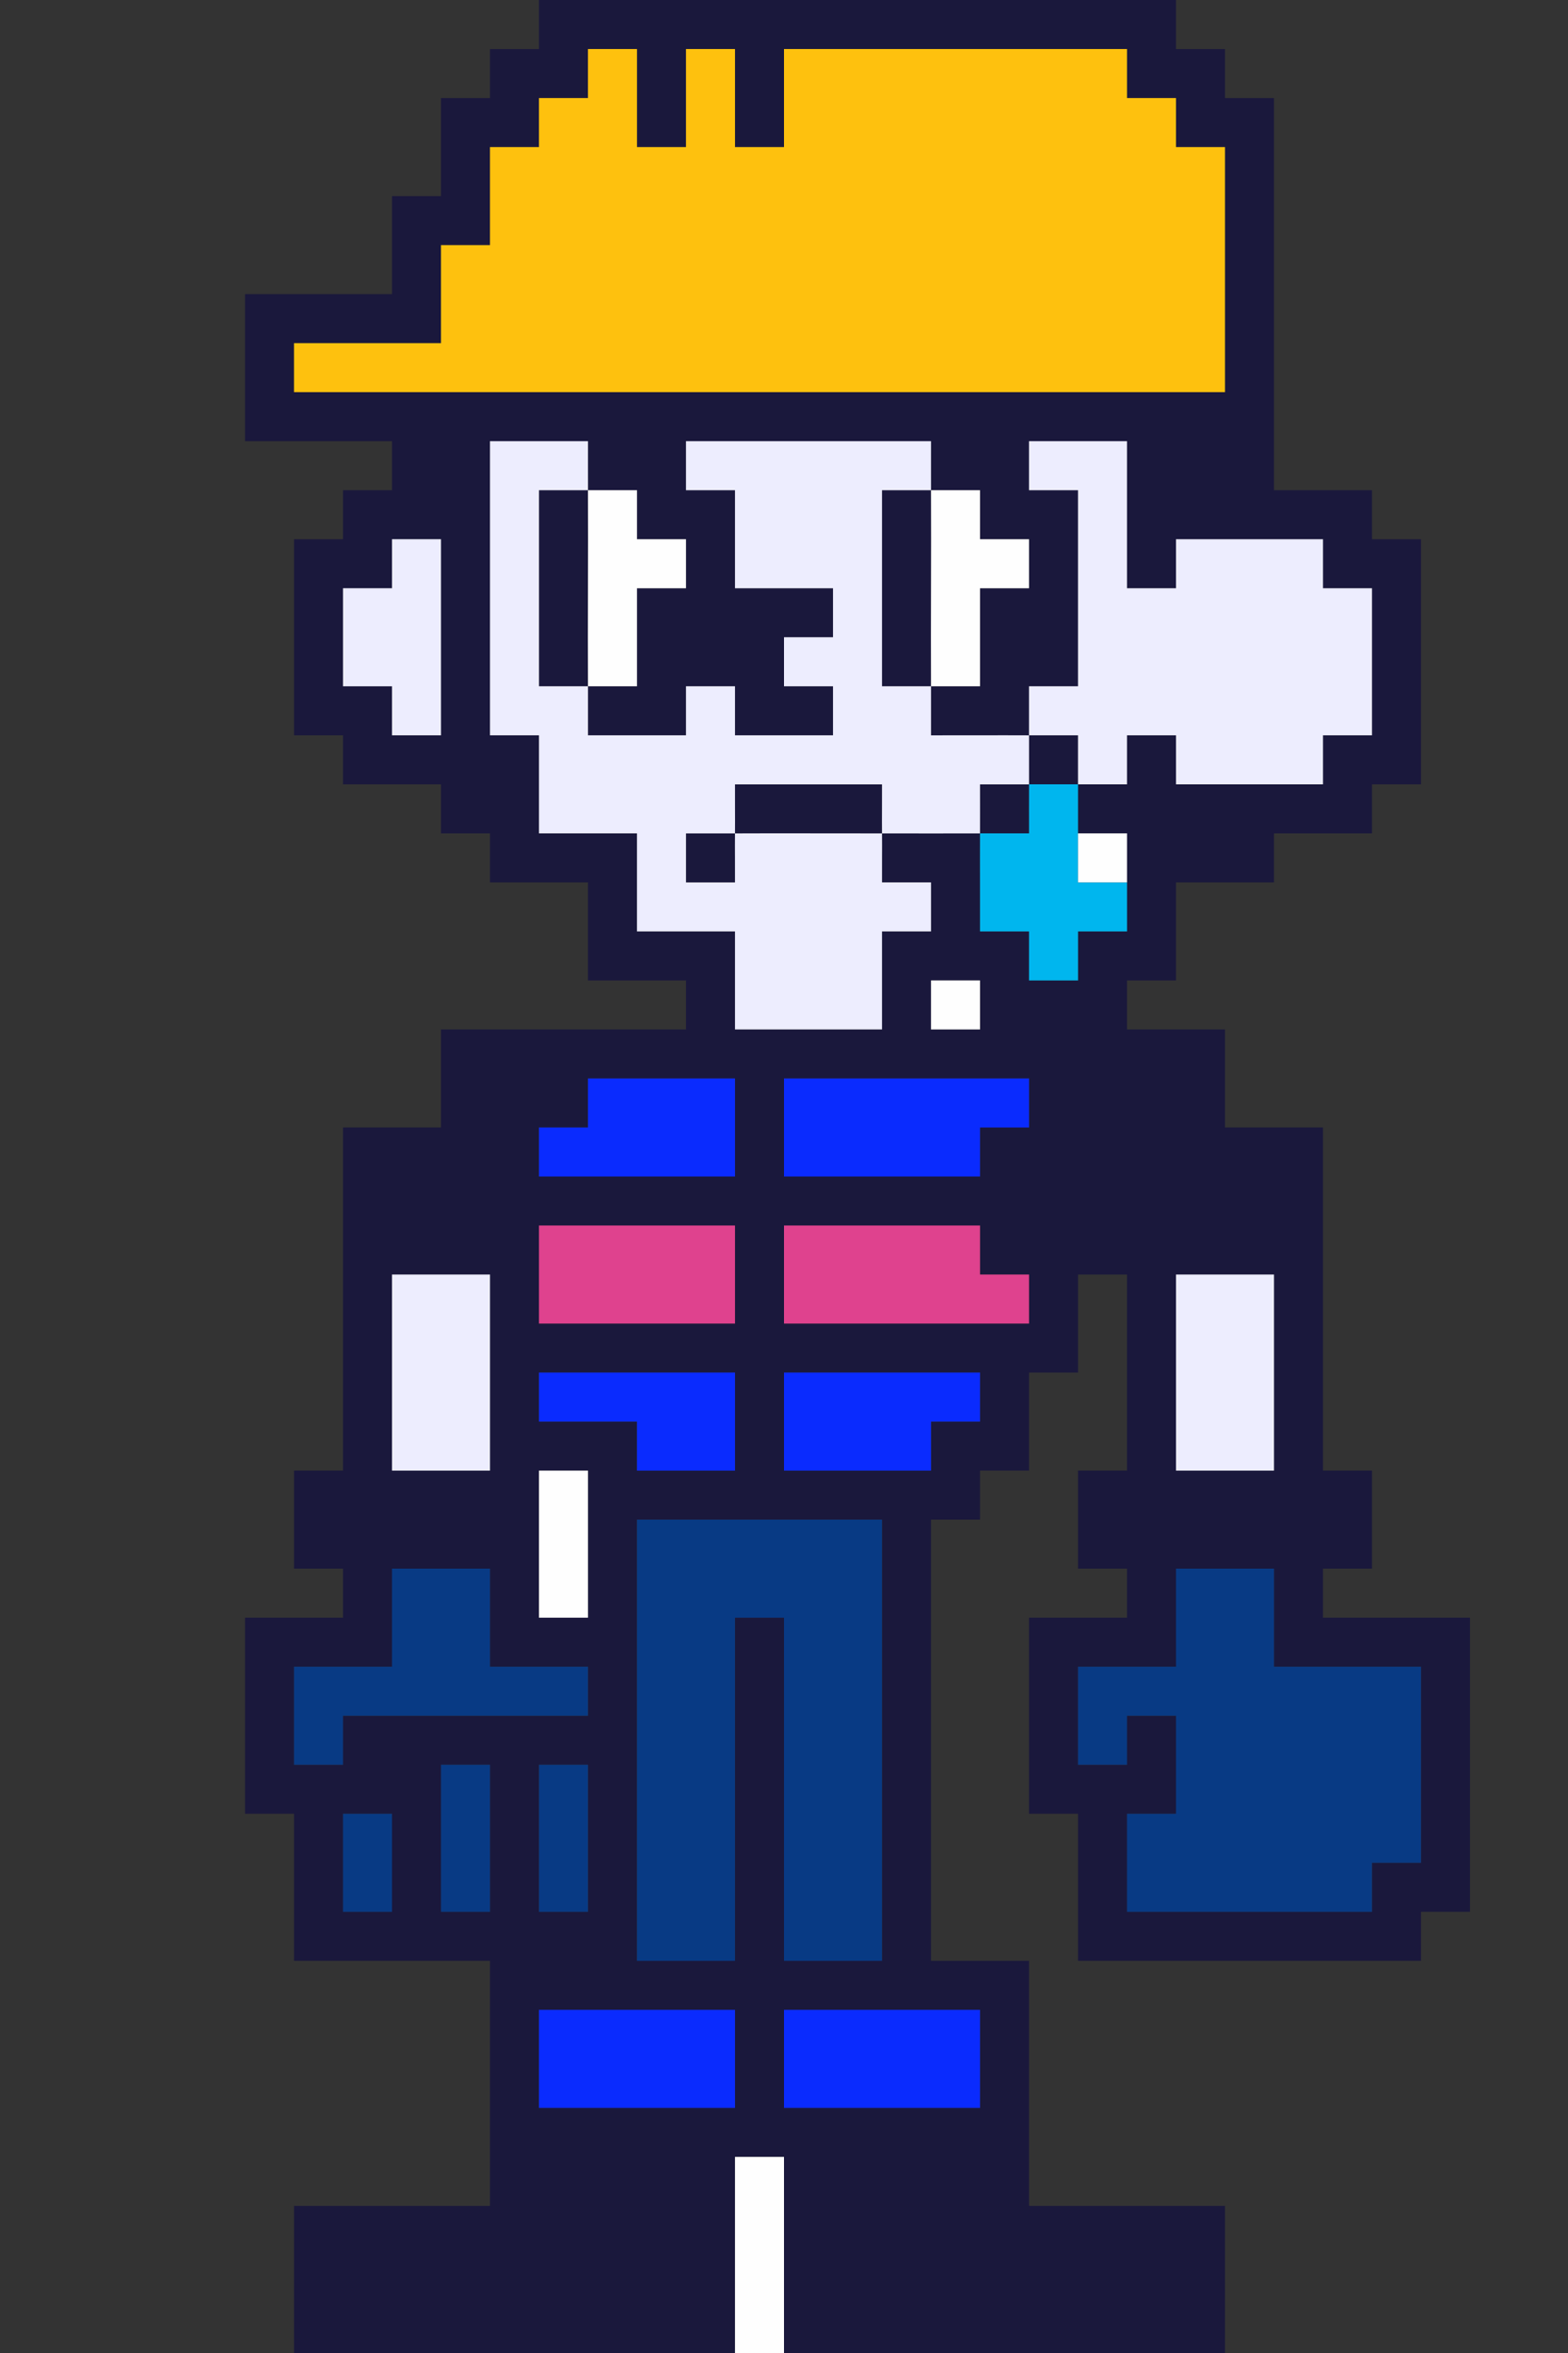 <?xml version="1.0" encoding="UTF-8"?>
<svg id="Capa_1" xmlns="http://www.w3.org/2000/svg" version="1.1" viewBox="0 0 704 1056">
  <rect x="0" y="0" width="704" height="1056" fill="#333333" stroke="none"/>
  <!-- Generator: Adobe Illustrator 29.5.1, SVG Export Plug-In . SVG Version: 2.1.0 Build 141)  -->
  <defs>
    <style>
      .st0 {
        fill: #083a84;
      }

      .st1 {
        fill: #00b6ee;
      }

      .st2 {
        fill: #df428e;
      }

      .st3 {
        fill: #fec10e;
      }

      .st4 {
        fill: #0a2bfe;
      }

      .st5 {
        fill: #ededfe;
      }

      .st6 {
        fill: #fefefe;
      }

      .st7 {
        fill: #1a183c;
      }
    </style>
  </defs>
  <path class="st7" d="M528,0v22h22v22h22v176h44v22h22v110h-22v22h-44v22h-44v44h-22v22h44v44h44v154h22v44h-22v22h66v132h-22v22h-154v-66h-22v-88h44v-22h-22v-44h22v-88h-22v44h-22v44h-22v22h-22v198h44v110h88v66h-198v-88h-22v88h-198v-66h88v-110h-88v-66h-22v-88h44v-22h-22v-44h22v-154h44v-44h110v-22h-44v-44h-44v-22h-22v-22h-44v-22h-22v-88h22v-22h22v-22h-66v-66h66v-44h22v-44h22v-22h22V0h286ZM286,22h-22v22h-22v22h-22v44h-22v44h-66v22h418v-110h-22v-22h-22v-22h-154v44h-22V22h-22v44h-22V22ZM264,220c-.03-7.32.02-14.68,0-22h-44v132h22v44h44v44h44v44h66v-44h22v-22h-22c-.05-7.32.07-14.68,0-22-21.98.03-44.02-.1-66,0-.07,7.32.05,14.68,0,22h-22v-22c7.32-.02,14.68.03,22,0,.07-7.32-.05-14.68,0-22h66c.05,7.32-.07,14.68,0,22,14.65-.02,29.35.06,44,0-.06,14.65.05,29.35,0,44h22v22h22v-22h22v-22c0-7.32,0-14.68,0-22.01h-22.01c-.03-7.31.03-14.68,0-21.99-7.32.03-14.68-.03-22,0-.03,7.32.02,14.68,0,22.01-7.32.01-14.68-.04-22.01,0,.03-7.32-.02-14.68,0-22.01,7.32-.02,14.68.04,22.01,0,.03-7.32-.03-14.68,0-22,7.32.03,14.68-.02,22.01,0,.02,7.32-.04,14.68,0,22.01,7.32-.03,14.68.02,22,0v-22h22v22h66v-22h22v-66h-22v-22h-66v22h-22v-66h-44v22h22v88h-22c-.02,7.32.03,14.68,0,22-14.65-.06-29.35.04-44.01,0-.01-7.32.04-14.68,0-22.01h22v-44h22v-22h-22v-22c-7.32,0-14.68,0-22,0,.13,29.32-.13,58.68,0,88h-22v-88h22c-.03-7.32.02-14.68,0-22h-110v22h22v44h44v22h-22v22h22v22h-44v-22h-22v22h-44c-.02-7.32.03-14.68,0-22h22v-44h22v-22h-22v-22c-7.32,0-14.68,0-22,0,.13,29.32-.13,58.68,0,88h-22v-88h22ZM198,242h-22v22h-22v44h22v22h22v-88ZM440,440h-22v22h22v-22ZM330,484h-66v22h-22v22h88v-44ZM462,484h-110v44h88v-22h22v-22ZM330,550h-88v44h88v-44ZM440,550h-88v44h110v-22h-22v-22ZM220,572h-44v88h44v-88ZM572,572h-44v88h44v-88ZM330,616h-88v22h44v22h44v-44ZM440,616h-88v44h66v-22h22v-22ZM264,660h-22v66h22v-66ZM396,682h-110v198h44v-154h22v154h44v-198ZM220,704h-44v44h-44v44h22v-22h110v-22h-44v-44ZM572,704h-44v44h-44v44h22v-22h22v44h-22v44h110v-22h22v-88h-66v-44ZM220,792h-22v66h22v-66ZM264,792h-22v66h22v-66ZM176,814h-22v44h22v-44ZM330,902h-88v44h88v-44ZM440,902h-88v44h88v-44Z"/>
  <rect class="st6" x="330" y="968" width="22" height="88"/>
  <polygon class="st3" points="286 22 286 66 308 66 308 22 330 22 330 66 352 66 352 22 506 22 506 44 528 44 528 66 550 66 550 176 132 176 132 154 198 154 198 110 220 110 220 66 242 66 242 44 264 44 264 22 286 22"/>
  <path class="st5" d="M396,374c.07,7.32-.05,14.68,0,22h22v22h-22v44h-66v-44h-44v-44h-44v-44h-22v-132h44c.02,7.32-.03,14.68,0,22h-22v88h22c.03,7.32-.02,14.68,0,22h44v-22h22v22h44v-22h-22v-22h22v-22h-44v-44h-22v-22h110c.02,7.32-.03,14.68,0,22h-22v88h22c.03,7.32-.02,14.68,0,22.01,14.65.04,29.35-.07,44.01,0-.03,7.32.03,14.68,0,22-7.32.03-14.68-.02-22.01,0-.01,7.32.04,14.68,0,22.01-14.65.06-29.35-.02-44,0-.07-7.32.05-14.68,0-22h-66c-.05,7.32.07,14.68,0,22-7.32.03-14.68-.02-22,0v22h22c.05-7.32-.07-14.68,0-22,21.98-.1,44.02.03,66,0Z"/>
  <path class="st5" d="M462,330c.03-7.32-.02-14.68,0-22h22v-88h-22v-22h44v66h22v-22h66v22h22v66h-22v22h-66v-22h-22v22c-7.32.02-14.68-.03-22,0-.03-7.32.02-14.68,0-22.01-7.32-.01-14.68.04-22.01,0Z"/>
  <polygon class="st0" points="396 682 396 880 352 880 352 726 330 726 330 880 286 880 286 682 396 682"/>
  <polygon class="st0" points="572 704 572 748 638 748 638 836 616 836 616 858 506 858 506 814 528 814 528 770 506 770 506 792 484 792 484 748 528 748 528 704 572 704"/>
  <polygon class="st0" points="220 704 220 748 264 748 264 770 154 770 154 792 132 792 132 748 176 748 176 704 220 704"/>
  <polygon class="st4" points="462 484 462 506 440 506 440 528 352 528 352 484 462 484"/>
  <polygon class="st2" points="440 550 440 572 462 572 462 594 352 594 352 550 440 550"/>
  <rect class="st4" x="352" y="902" width="88" height="44"/>
  <rect class="st4" x="242" y="902" width="88" height="44"/>
  <rect class="st5" x="528" y="572" width="44" height="88"/>
  <rect class="st5" x="176" y="572" width="44" height="88"/>
  <rect class="st2" x="242" y="550" width="88" height="44"/>
  <path class="st1" d="M484,352c.03,7.32-.03,14.68,0,22s-.02,14.68,0,22.01h22.01s0,21.99,0,21.99h-22v22h-22v-22h-22c.05-14.65-.06-29.35,0-44,7.32-.03,14.68.02,22.01,0,.02-7.32-.04-14.68,0-22.01,7.32-.03,14.68.03,22,0Z"/>
  <polygon class="st4" points="330 484 330 528 242 528 242 506 264 506 264 484 330 484"/>
  <polygon class="st4" points="440 616 440 638 418 638 418 660 352 660 352 616 440 616"/>
  <polygon class="st4" points="330 616 330 660 286 660 286 638 242 638 242 616 330 616"/>
  <polygon class="st5" points="198 242 198 330 176 330 176 308 154 308 154 264 176 264 176 242 198 242"/>
  <path class="st6" d="M418,220c7.32,0,14.68,0,22,0v22h22v22h-22v44h-22c-.13-29.32.13-58.68,0-88Z"/>
  <path class="st6" d="M264,220c7.32,0,14.68,0,22,0v22h22v22h-22v44h-22c-.13-29.32.13-58.68,0-88Z"/>
  <rect class="st6" x="242" y="660" width="22" height="66"/>
  <rect class="st0" x="198" y="792" width="22" height="66"/>
  <rect class="st0" x="242" y="792" width="22" height="66"/>
  <rect class="st0" x="154" y="814" width="22" height="44"/>
  <path class="st6" d="M484,374h22.01c0,7.32,0,14.68,0,22h-22.01c-.02-7.32.04-14.68,0-22Z"/>
  <rect class="st6" x="418" y="440" width="22" height="22"/>
</svg>